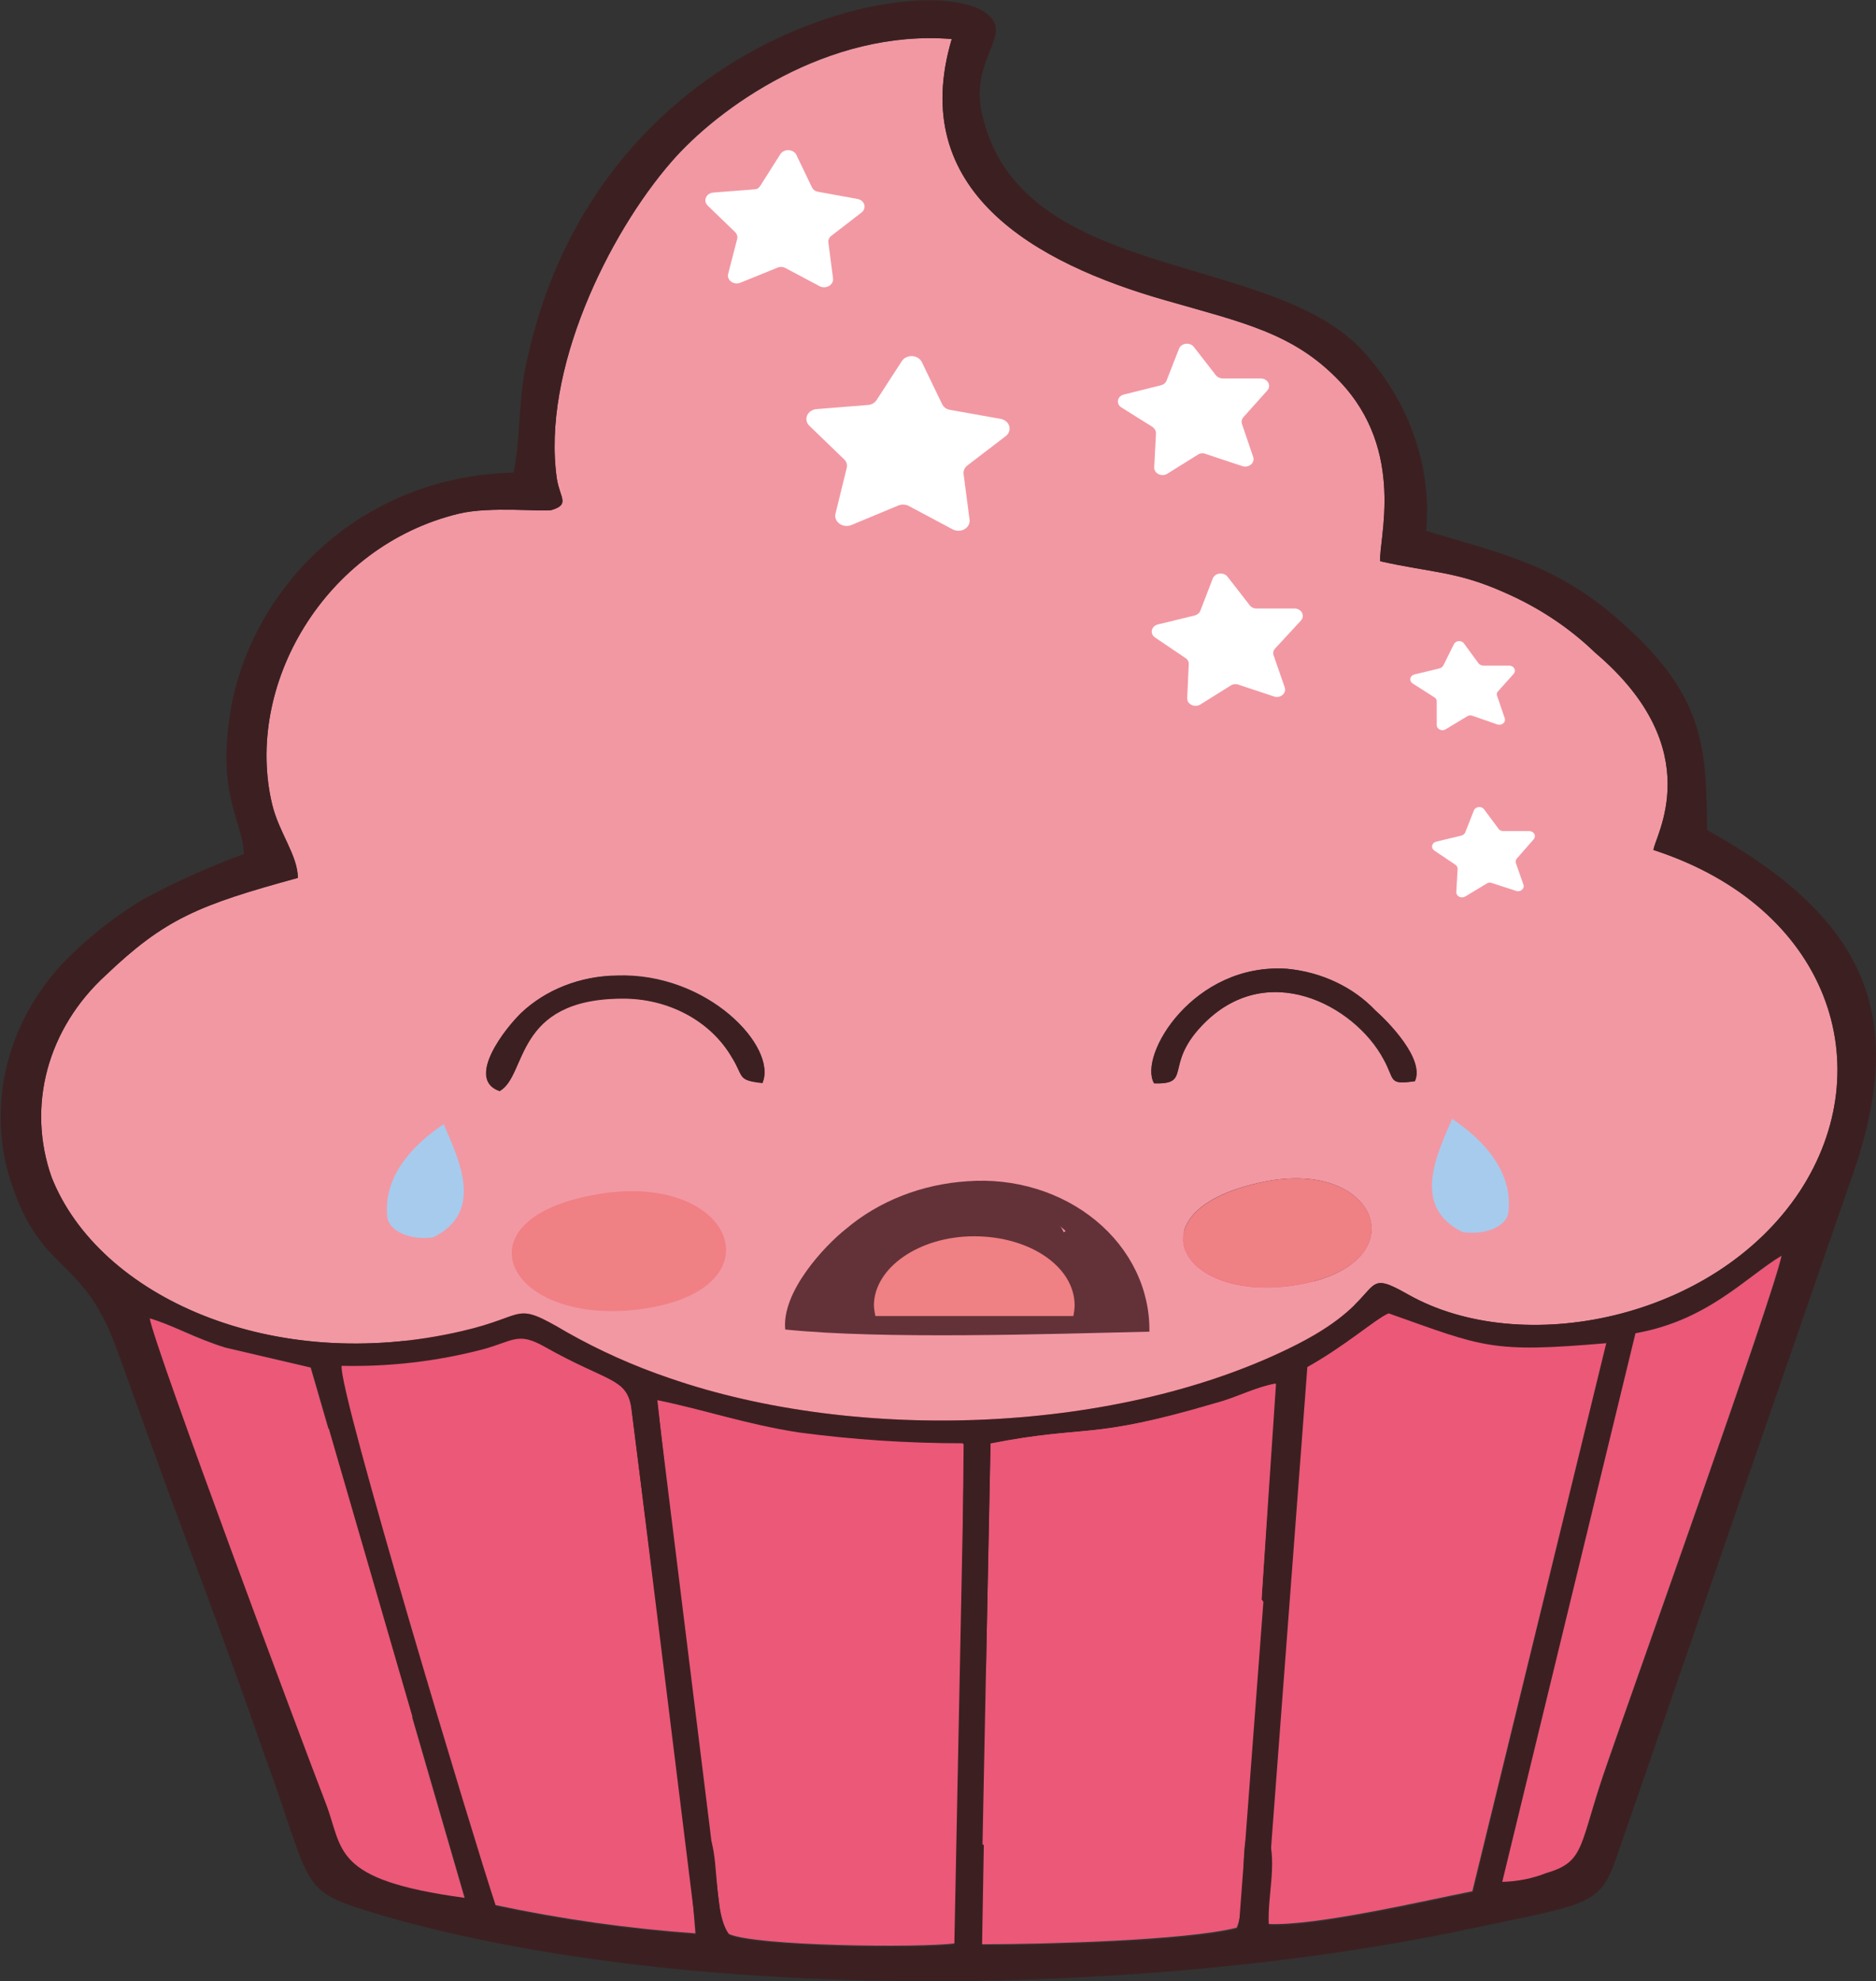 <svg width="251" height="265" viewBox="0 0 251 265" fill="none" xmlns="http://www.w3.org/2000/svg">
<rect x="0" y="0" width="251" height="265" fill="#333333" stroke="none"/>
<path d="M121.044 248.483C165.557 248.483 201.641 228.6 201.641 204.073C201.641 179.546 165.557 159.663 121.044 159.663C76.531 159.663 40.446 179.546 40.446 204.073C40.446 228.6 76.531 248.483 121.044 248.483Z" fill="#EB5878"/>
<path d="M130.28 181.842C145.746 181.842 158.283 174.272 158.283 164.934C158.283 155.595 145.746 148.025 130.28 148.025C114.814 148.025 102.277 155.595 102.277 164.934C102.277 174.272 114.814 181.842 130.28 181.842Z" fill="#F298A3"/>
<path fill-rule="evenodd" clip-rule="evenodd" d="M79.656 160.289C97.306 157.027 104.277 171.535 86.451 174.484C68.626 177.432 60.978 163.681 79.656 160.289ZM169.049 158.071C184.434 154.888 189.64 168.795 174.168 171.744C157.872 174.823 150.871 161.776 169.049 158.071ZM153.724 158.723C154.312 163.942 148.429 170.048 145.664 172.266C141.227 175.954 135.493 178.174 129.427 178.554C126.3 178.799 123.149 178.459 120.18 177.555C117.21 176.651 114.488 175.204 112.189 173.308C109.89 171.411 108.066 169.107 106.834 166.546C105.603 163.984 104.993 161.221 105.042 158.436C118.661 158.123 140.693 157.393 153.724 158.723ZM66.861 145.938C62.243 144.242 67.714 137.353 69.802 135.501C71.425 133.941 73.388 132.69 75.573 131.825C77.757 130.959 80.118 130.496 82.51 130.465C94.688 130.021 104.042 140.015 102.012 144.816C98.57 144.451 99.571 144.085 97.894 141.346C96.502 138.959 94.39 136.963 91.792 135.58C89.195 134.198 86.215 133.484 83.186 133.518C68.714 133.518 70.567 143.798 66.861 145.886V145.938ZM154.401 144.894C152.224 141.189 159.695 128.69 172.226 129.578C176.807 130.021 181.02 132.011 183.992 135.135C185.669 136.623 190.64 141.633 189.287 144.607C185.669 145.129 186.669 144.451 185.081 141.633C181.198 134.457 169.343 128.038 160.695 137.275C155.724 142.494 159.519 145.103 154.371 144.894H154.401ZM200.318 112.435C201.944 111.16 203.846 110.192 205.907 109.59L210.701 112.852C210.378 120.236 203.053 119.349 201.553 116.609L200.318 112.435ZM193.082 88.011C200.994 82.088 201.906 85.402 203.612 86.603C205.318 87.803 208.319 87.359 203.612 95.422L195.023 95.265C193.931 92.954 193.247 90.507 192.993 88.011H193.082ZM161.784 94.743C159.195 92.447 160.607 91.873 159.195 88.768C158.019 86.159 157.43 85.063 160.284 83.419C168.255 78.931 167.255 78.696 171.638 82.245C174.815 84.854 178.521 84.385 175.491 89.342C172.462 94.3 174.815 95.422 168.343 94.743C164.637 94.378 165.402 95.996 161.784 94.743ZM112.366 56.361C113.543 55.761 114.955 55.395 116.131 54.743C117.308 54.091 119.926 50.438 123.632 52.969C124.309 53.412 124.397 53.778 124.985 54.299C127.75 56.726 131.692 56.569 129.692 60.953C129.015 62.414 128.839 62.049 127.75 64.502C125.662 69.016 123.956 66.72 120.426 66.928C111.601 67.372 115.72 67.737 113.131 61.475C112.013 58.866 111.278 60.275 112.366 56.256V56.361ZM156.489 58.657C153.195 56.804 154.812 56.569 153.871 53.778C152.959 50.516 150.282 49.577 155.077 46.967C160.372 44.358 157.607 43.862 163.402 43.784C164.295 45.023 165.442 46.103 166.784 46.967C172.226 50.072 171.226 50.072 168.961 54.221C167.52 56.648 168.961 56.361 166.843 58.213C163.434 58.93 159.909 59.107 156.43 58.735L156.489 58.657ZM98.306 27.137C99.482 26.25 103.365 23.666 105.218 23.823C107.584 24.747 109.7 26.108 111.425 27.815C111.079 30.215 110.199 32.53 108.836 34.625L100.424 34.469C99.22 32.16 98.502 29.675 98.306 27.137ZM39.858 117.418C26.474 121.071 22.032 122.924 14.119 130.465C10.289 133.974 7.598 138.336 6.33 143.089C5.061 147.842 5.263 152.811 6.913 157.471C13.208 173.362 36.328 183.955 61.801 178.032C70.802 175.971 68.538 173.883 75.862 178.189C80.185 180.64 84.778 182.694 89.569 184.321C114.896 193.088 150.018 191.783 173.55 179.807C186.081 173.44 181.374 169.161 188.434 173.153C203.495 181.659 229.321 176.623 240.764 159.402C251.765 142.676 244.705 121.306 221.232 113.687C221.232 112.121 228.88 100.432 213.407 87.281C209.953 83.941 205.822 81.206 201.23 79.218C194.905 76.4 191.64 76.609 184.669 75.069C184.404 72.33 188.199 60.353 179.198 50.959C173.05 44.515 166.225 43.132 155.901 40.157C138.516 35.199 121.279 25.597 127.339 5.219C110.748 3.888 96.041 14.482 89.834 21.657C81.421 31.311 72.42 49.577 74.509 64.058C74.921 66.668 76.274 67.45 73.832 68.207C72.656 68.494 65.596 67.685 61.39 68.703C43.388 73.008 32.622 91.717 36.416 107.607C37.328 111.391 39.77 114.418 39.858 117.444V117.418Z" fill="#F298A3"/>
<path fill-rule="evenodd" clip-rule="evenodd" d="M87.628 213.153L91.334 217.015L88.069 187.347C94.541 188.678 99.835 190.531 106.895 191.653C114.187 192.628 121.552 193.116 128.927 193.114L128.662 224.425H129.78L132.045 223.016L132.633 193.088C145.488 190.479 145.664 192.723 162.725 187.687C165.667 186.799 168.108 185.469 170.726 185.077L168.785 213.962C169.892 215.344 170.875 216.801 171.726 218.32L174.521 183.12C180.139 180.015 183.933 176.519 185.787 175.71C198.553 180.224 199.406 180.929 214.878 179.78L197.082 253.102C190.787 254.354 176.138 257.772 169.844 257.485C169.844 253.702 171.02 249.657 169.844 245.926L168.314 244.073C166.637 245.352 167.637 244.073 166.873 245.926C166.108 247.779 166.873 254.954 165.549 257.981C158.725 259.703 139.811 260.199 131.486 260.199L131.721 246.761L128.192 246.161L127.956 260.068C122.897 260.721 101.041 260.434 97.6 258.816C95.658 256.207 96.247 249.631 95.247 246.37L92.04 244.961L93.129 258.738C84.118 258.098 75.178 256.833 66.39 254.954C63.684 246.683 45.358 186.017 45.8 182.833C52.201 182.951 58.583 182.176 64.714 180.537C68.743 179.441 69.332 178.189 72.862 180.172C81.363 184.973 83.804 184.321 84.451 188.235L87.628 213.153ZM41.623 182.912L62.213 253.832C44.299 251.406 46.064 247.413 43.623 241.125C40.681 233.062 20.914 180.459 20.091 176.336C23.179 177.223 26.121 178.945 30.239 180.25L41.623 182.912ZM218.82 178.319C228.497 176.623 233.527 170.778 238.44 167.882C237.41 173.101 218.496 225.965 215.143 235.724C211.26 246.735 212.201 248.77 206.966 250.44C205.112 251.174 203.112 251.573 201.083 251.614L218.82 178.319ZM39.858 117.418C39.858 114.391 37.328 111.365 36.416 107.581C32.622 91.717 43.388 73.06 61.39 68.703C65.596 67.685 72.656 68.494 73.832 68.207C76.274 67.45 74.921 66.563 74.509 64.058C72.42 49.577 81.421 31.311 89.834 21.605C96.041 14.429 110.748 3.836 127.339 5.219C121.279 25.597 138.516 35.199 155.901 40.157C166.225 43.132 173.05 44.515 179.198 50.959C188.199 60.353 184.404 72.33 184.669 75.069C191.64 76.635 194.905 76.4 201.23 79.218C205.822 81.206 209.953 83.941 213.407 87.281C228.88 100.327 221.232 112.121 221.232 113.687C244.764 121.306 251.765 142.676 240.764 159.402C229.321 176.623 203.495 181.659 188.434 173.153C181.374 169.161 186.081 173.44 173.55 179.807C150.018 191.783 114.896 193.088 89.569 184.321C84.778 182.694 80.185 180.64 75.862 178.189C68.538 173.883 70.802 175.971 61.801 178.032C36.416 183.955 13.207 173.362 6.913 157.471C5.263 152.811 5.061 147.842 6.33 143.089C7.598 138.336 10.289 133.974 14.119 130.465C22.032 122.924 26.474 121.071 39.858 117.418ZM190.817 70.973C191.574 62.307 188.552 53.714 182.374 46.967C170.02 33.425 136.134 37.939 131.339 14.951C130.074 8.95 134.016 5.636 133.104 3.183C129.78 -5.401 79.715 1.539 70.214 49.577C69.391 53.96 69.567 59.205 68.714 63.197C47.094 63.797 33.416 79.688 30.857 95.004C28.945 106.381 32.474 109.721 32.622 114.235C27.904 115.952 23.35 118.003 19.002 120.367C14.998 122.81 11.378 125.715 8.236 129.004C4.751 132.807 2.287 137.266 1.034 142.04C-0.22 146.814 -0.232 151.779 1 156.558C5.06 170.7 10.766 167.36 15.473 180.041C18.767 189.148 21.856 197.811 25.327 207.048C28.798 216.284 31.974 224.921 35.298 234.471C42.181 253.258 39.593 252.736 51.183 256.207C92.658 268.183 153.959 267.009 196.258 258.059C212.819 254.589 214.084 254.876 216.349 248.222L247.264 158.88C255.236 137.275 251.118 123.602 228.409 111.025C228.262 100.432 228.262 93.413 217.496 83.732C208.672 75.591 201.347 74.182 190.817 70.999V70.973Z" fill="#3C2021"/>
<path fill-rule="evenodd" clip-rule="evenodd" d="M142.576 164.647C137.546 168.352 124.515 168.143 119.867 164.151C124.75 159.689 138.046 160.289 142.576 164.647ZM105.071 177.823C118.102 179.154 140.164 178.424 153.783 178.11C153.827 175.329 153.214 172.571 151.983 170.013C150.752 167.455 148.931 165.154 146.636 163.259C144.341 161.364 141.625 159.916 138.661 159.009C135.696 158.102 132.551 157.756 129.427 157.993C123.332 158.38 117.579 160.641 113.161 164.386C110.366 166.603 104.483 172.814 105.071 177.928V177.823Z" fill="#633238"/>
<path fill-rule="evenodd" clip-rule="evenodd" d="M79.657 160.289C60.978 163.681 69.038 177.302 86.451 174.484C103.865 171.666 97.218 157.027 79.657 160.289Z" fill="#EF8084" stroke="#F08084" stroke-miterlimit="10"/>
<path fill-rule="evenodd" clip-rule="evenodd" d="M169.049 158.071C150.871 161.828 157.872 174.771 174.168 171.744C189.728 168.795 184.433 154.888 169.049 158.071Z" fill="#EF8084"/>
<path fill-rule="evenodd" clip-rule="evenodd" d="M66.861 145.938C70.567 143.85 68.714 133.648 83.186 133.57C86.215 133.536 89.195 134.25 91.792 135.632C94.39 137.015 96.502 139.011 97.894 141.398C99.57 144.007 98.57 144.503 102.012 144.868C104.042 140.067 94.688 130.073 82.51 130.517C80.109 130.528 77.736 130.973 75.536 131.826C73.336 132.678 71.355 133.92 69.714 135.475C67.714 137.405 62.243 144.294 66.773 145.912L66.861 145.938Z" fill="#3C2021"/>
<path fill-rule="evenodd" clip-rule="evenodd" d="M154.4 144.894C159.548 145.051 155.754 142.598 160.725 137.275C169.373 128.038 181.315 134.457 185.11 141.633C186.698 144.451 185.698 145.129 189.316 144.607C190.669 141.633 185.698 136.623 184.022 135.135C181.05 132.011 176.837 130.021 172.255 129.578C159.725 128.69 152.253 141.189 154.43 144.894H154.4Z" fill="#3C2021"/>
<path fill-rule="evenodd" clip-rule="evenodd" d="M218.82 178.319L200.994 251.693C203.024 251.651 205.023 251.252 206.877 250.518C212.26 248.953 211.172 246.813 215.055 235.802C218.408 226.043 237.322 173.179 238.351 167.96C233.645 170.778 228.497 176.623 218.82 178.319Z" fill="#EB5878"/>
<path fill-rule="evenodd" clip-rule="evenodd" d="M185.787 175.658C183.934 176.467 180.139 179.963 174.521 183.068L171.726 218.268C170.876 216.749 169.892 215.292 168.785 213.91L170.608 185.051C167.99 185.573 165.549 186.904 162.608 187.661C145.547 192.696 145.37 190.557 132.516 193.062L131.927 222.938L129.662 224.347H128.545L128.809 193.036C121.435 193.038 114.07 192.55 106.777 191.574C99.629 190.452 94.423 188.6 87.952 187.269L91.217 216.937L87.51 213.075L84.392 188.156C83.745 184.242 81.304 184.895 72.803 180.094C69.273 178.11 68.685 179.363 64.655 180.459C58.51 182.074 52.118 182.822 45.712 182.677C45.211 185.86 63.537 246.526 66.302 254.798C75.09 256.676 84.03 257.941 93.04 258.581L91.952 244.804L95.158 246.213C96.159 249.475 95.57 255.972 97.512 258.659C100.953 260.277 122.809 260.564 127.868 259.912L128.103 246.004L131.633 246.604L131.398 260.042C139.722 260.042 158.636 259.547 165.461 257.824C166.784 254.798 166.049 247.544 166.784 245.77C167.52 243.995 166.549 245.195 168.226 243.917L169.755 245.77C170.844 249.396 169.579 253.597 169.755 257.329C176.05 257.616 190.699 254.198 196.994 252.945L214.908 179.65C199.406 180.981 198.553 180.172 185.787 175.658Z" fill="#EB5878"/>
<path fill-rule="evenodd" clip-rule="evenodd" d="M30.18 180.25C26.062 178.998 23.121 177.223 20.032 176.336C20.767 180.459 40.446 233.062 43.564 241.125C46.006 247.413 44.241 251.406 62.155 253.832L41.564 182.912L30.18 180.25Z" fill="#EB5878"/>
<path fill-rule="evenodd" clip-rule="evenodd" d="M109.66 38.278L105.042 35.826C104.875 35.743 104.688 35.7 104.498 35.7C104.307 35.7 104.12 35.743 103.953 35.826L99.07 37.809C98.871 37.892 98.65 37.923 98.431 37.9C98.213 37.877 98.006 37.8 97.834 37.677C97.662 37.555 97.533 37.392 97.46 37.208C97.388 37.024 97.375 36.825 97.423 36.635L98.629 31.964C98.67 31.798 98.665 31.626 98.613 31.462C98.562 31.298 98.467 31.148 98.335 31.024L94.688 27.502C94.538 27.358 94.437 27.181 94.396 26.989C94.355 26.797 94.375 26.598 94.455 26.416C94.535 26.234 94.67 26.075 94.847 25.958C95.023 25.841 95.233 25.77 95.452 25.754L100.835 25.336C101.024 25.323 101.206 25.268 101.365 25.177C101.524 25.086 101.656 24.961 101.747 24.814L104.395 20.64C104.498 20.471 104.651 20.33 104.838 20.232C105.024 20.134 105.237 20.082 105.454 20.082C105.67 20.082 105.883 20.134 106.069 20.232C106.256 20.33 106.409 20.471 106.513 20.64L108.63 25.049C108.698 25.203 108.809 25.34 108.954 25.445C109.098 25.55 109.27 25.62 109.454 25.649L114.749 26.615C114.961 26.656 115.156 26.748 115.313 26.882C115.469 27.015 115.581 27.185 115.636 27.371C115.691 27.557 115.686 27.754 115.623 27.938C115.56 28.122 115.441 28.287 115.278 28.415L111.219 31.546C111.074 31.658 110.963 31.8 110.897 31.96C110.83 32.119 110.809 32.291 110.837 32.46L111.454 37.209C111.484 37.406 111.451 37.607 111.358 37.789C111.266 37.971 111.118 38.126 110.932 38.238C110.745 38.349 110.527 38.412 110.302 38.419C110.078 38.426 109.855 38.377 109.66 38.278Z" fill="white"/>
<path fill-rule="evenodd" clip-rule="evenodd" d="M127.397 70.764L121.514 67.633C121.3 67.537 121.063 67.487 120.823 67.487C120.583 67.487 120.346 67.537 120.132 67.633L113.866 70.242C113.611 70.337 113.331 70.368 113.057 70.332C112.783 70.296 112.526 70.195 112.311 70.04C112.097 69.885 111.934 69.681 111.84 69.45C111.746 69.219 111.725 68.97 111.778 68.729L113.278 62.623C113.339 62.413 113.338 62.192 113.277 61.982C113.215 61.772 113.094 61.58 112.925 61.423L108.277 56.935C108.091 56.752 107.965 56.526 107.914 56.283C107.864 56.041 107.89 55.79 107.991 55.56C108.092 55.33 108.263 55.129 108.485 54.98C108.707 54.831 108.971 54.74 109.248 54.717L116.102 54.169C116.343 54.154 116.577 54.087 116.782 53.974C116.988 53.86 117.158 53.703 117.278 53.517L120.661 48.298C120.8 48.084 121.002 47.908 121.247 47.791C121.491 47.673 121.767 47.618 122.045 47.631C122.323 47.645 122.591 47.727 122.819 47.867C123.047 48.008 123.227 48.202 123.338 48.428L126.044 54.038C126.133 54.242 126.28 54.421 126.471 54.558C126.662 54.695 126.89 54.786 127.133 54.821L133.869 56.022C134.146 56.07 134.402 56.187 134.607 56.359C134.813 56.531 134.959 56.751 135.03 56.994C135.101 57.237 135.093 57.492 135.007 57.731C134.921 57.97 134.761 58.182 134.545 58.344L129.427 62.258C129.241 62.402 129.098 62.584 129.011 62.789C128.924 62.994 128.895 63.215 128.927 63.432L129.721 69.486C129.759 69.739 129.713 69.998 129.59 70.229C129.466 70.46 129.27 70.655 129.025 70.79C128.779 70.925 128.495 70.995 128.207 70.99C127.918 70.985 127.637 70.907 127.397 70.764Z" fill="white"/>
<path d="M159.754 63.641C166.415 63.641 171.814 58.851 171.814 52.943C171.814 47.034 166.415 42.245 159.754 42.245C153.093 42.245 147.694 47.034 147.694 52.943C147.694 58.851 153.093 63.641 159.754 63.641Z" fill="#F298A3"/>
<path fill-rule="evenodd" clip-rule="evenodd" d="M166.196 62.336L161.401 60.744C161.243 60.669 161.066 60.63 160.887 60.63C160.707 60.63 160.53 60.669 160.372 60.744L156.195 63.354C156.023 63.462 155.821 63.525 155.611 63.536C155.401 63.547 155.192 63.505 155.007 63.415C154.823 63.325 154.671 63.191 154.569 63.028C154.467 62.864 154.418 62.679 154.43 62.493L154.665 57.952C154.666 57.793 154.628 57.635 154.551 57.491C154.475 57.346 154.363 57.219 154.224 57.117L150.018 54.482C149.849 54.374 149.718 54.225 149.641 54.053C149.565 53.881 149.546 53.694 149.586 53.512C149.626 53.331 149.724 53.163 149.869 53.03C150.013 52.897 150.197 52.803 150.4 52.76L155.312 51.534C155.489 51.494 155.651 51.416 155.785 51.307C155.918 51.197 156.019 51.06 156.077 50.907L157.754 46.628C157.823 46.456 157.943 46.305 158.103 46.19C158.262 46.075 158.455 46.001 158.658 45.977C158.862 45.953 159.069 45.979 159.257 46.052C159.446 46.126 159.607 46.244 159.725 46.393L162.666 50.177C162.768 50.309 162.904 50.418 163.062 50.495C163.221 50.572 163.397 50.615 163.578 50.62H168.696C168.906 50.623 169.112 50.677 169.288 50.778C169.465 50.88 169.606 51.023 169.695 51.192C169.784 51.361 169.818 51.548 169.792 51.733C169.766 51.919 169.682 52.093 169.549 52.238L166.372 55.787C166.261 55.914 166.184 56.063 166.148 56.222C166.113 56.38 166.119 56.544 166.167 56.7L167.667 61.11C167.731 61.288 167.737 61.479 167.684 61.661C167.632 61.842 167.522 62.007 167.368 62.135C167.214 62.263 167.022 62.35 166.815 62.386C166.607 62.421 166.393 62.404 166.196 62.336Z" fill="white"/>
<path d="M167.255 98.214C173.916 98.214 179.315 93.424 179.315 87.516C179.315 81.607 173.916 76.818 167.255 76.818C160.594 76.818 155.195 81.607 155.195 87.516C155.195 93.424 160.594 98.214 167.255 98.214Z" fill="#F298A3"/>
<path fill-rule="evenodd" clip-rule="evenodd" d="M170.608 93.204L165.814 91.612C165.655 91.537 165.478 91.498 165.299 91.498C165.119 91.498 164.942 91.537 164.784 91.612L160.607 94.222C160.436 94.33 160.233 94.393 160.023 94.404C159.813 94.415 159.604 94.373 159.42 94.283C159.235 94.193 159.083 94.059 158.981 93.896C158.879 93.732 158.831 93.547 158.842 93.361L159.048 88.847C159.062 88.685 159.028 88.524 158.951 88.378C158.874 88.231 158.755 88.105 158.607 88.011L154.548 85.272C154.38 85.162 154.251 85.013 154.174 84.841C154.098 84.669 154.077 84.482 154.113 84.301C154.15 84.119 154.243 83.95 154.382 83.813C154.521 83.675 154.701 83.575 154.901 83.523L159.842 82.323C160.018 82.275 160.179 82.191 160.312 82.078C160.445 81.965 160.546 81.825 160.607 81.671L162.254 77.392C162.319 77.214 162.44 77.055 162.602 76.936C162.765 76.816 162.962 76.739 163.171 76.715C163.38 76.69 163.593 76.719 163.785 76.797C163.977 76.875 164.139 77 164.255 77.157L167.196 80.94C167.292 81.078 167.427 81.191 167.586 81.268C167.746 81.346 167.926 81.386 168.108 81.384H173.226C173.431 81.39 173.631 81.446 173.802 81.545C173.974 81.645 174.111 81.785 174.199 81.949C174.288 82.114 174.323 82.296 174.302 82.477C174.281 82.658 174.204 82.831 174.079 82.976L170.608 86.733C170.49 86.857 170.409 87.006 170.373 87.166C170.337 87.326 170.347 87.491 170.402 87.646L171.903 91.978C171.951 92.14 171.952 92.311 171.906 92.473C171.859 92.636 171.767 92.786 171.638 92.908C171.508 93.031 171.346 93.122 171.166 93.174C170.986 93.226 170.794 93.236 170.608 93.204Z" fill="white"/>
<path d="M198.553 104.033C205.214 104.033 210.613 99.243 210.613 93.335C210.613 87.426 205.214 82.636 198.553 82.636C191.892 82.636 186.493 87.426 186.493 93.335C186.493 99.243 191.892 104.033 198.553 104.033Z" fill="#F298A3"/>
<path d="M200.994 122.585C207.655 122.585 213.055 117.795 213.055 111.887C213.055 105.978 207.655 101.188 200.994 101.188C194.334 101.188 188.934 105.978 188.934 111.887C188.934 117.795 194.334 122.585 200.994 122.585Z" fill="#F298A3"/>
<path fill-rule="evenodd" clip-rule="evenodd" d="M202.965 119.193L199.671 118.123C199.567 118.073 199.451 118.046 199.332 118.046C199.214 118.046 199.098 118.073 198.994 118.123L196.053 119.897C195.935 119.972 195.795 120.015 195.65 120.022C195.506 120.028 195.362 119.999 195.235 119.936C195.109 119.873 195.005 119.779 194.937 119.666C194.868 119.553 194.837 119.425 194.847 119.297L195.023 116.218C195.024 116.106 194.996 115.996 194.939 115.896C194.883 115.797 194.801 115.71 194.7 115.644L191.905 113.765C191.79 113.689 191.701 113.585 191.649 113.466C191.597 113.347 191.584 113.217 191.612 113.091C191.64 112.966 191.707 112.85 191.805 112.757C191.904 112.664 192.03 112.597 192.17 112.565L195.553 111.756C195.667 111.718 195.771 111.659 195.857 111.582C195.943 111.506 196.01 111.414 196.053 111.313L197.2 108.39C197.247 108.272 197.33 108.167 197.44 108.089C197.55 108.01 197.682 107.959 197.822 107.943C197.962 107.927 198.105 107.945 198.234 107.997C198.363 108.048 198.473 108.13 198.553 108.234L200.494 110.843C200.557 110.939 200.647 111.018 200.755 111.073C200.864 111.128 200.987 111.157 201.112 111.156H204.612C204.754 111.158 204.893 111.196 205.012 111.264C205.132 111.332 205.227 111.429 205.289 111.543C205.35 111.656 205.374 111.783 205.358 111.908C205.343 112.034 205.288 112.153 205.201 112.252L202.965 114.809C202.885 114.895 202.829 114.997 202.803 115.106C202.778 115.215 202.783 115.328 202.818 115.435L203.848 118.384C203.874 118.492 203.869 118.605 203.835 118.712C203.8 118.819 203.736 118.917 203.649 118.997C203.562 119.076 203.454 119.136 203.335 119.17C203.215 119.204 203.089 119.212 202.965 119.193Z" fill="white"/>
<path fill-rule="evenodd" clip-rule="evenodd" d="M200.23 96.857L197.082 95.761C196.973 95.711 196.852 95.684 196.729 95.684C196.606 95.684 196.485 95.711 196.376 95.761L193.435 97.535C193.317 97.61 193.177 97.653 193.032 97.66C192.888 97.667 192.744 97.637 192.617 97.574C192.491 97.511 192.387 97.418 192.319 97.305C192.25 97.192 192.219 97.064 192.229 96.935V93.83C192.239 93.724 192.217 93.617 192.165 93.521C192.114 93.424 192.034 93.342 191.934 93.282L188.993 91.404C188.877 91.327 188.789 91.223 188.737 91.104C188.685 90.985 188.672 90.855 188.7 90.73C188.727 90.604 188.794 90.488 188.893 90.395C188.992 90.302 189.118 90.236 189.258 90.203L192.611 89.394C192.73 89.358 192.838 89.3 192.93 89.223C193.021 89.147 193.093 89.054 193.141 88.951L194.552 86.107C194.617 85.998 194.715 85.906 194.834 85.842C194.953 85.778 195.09 85.745 195.229 85.745C195.368 85.745 195.505 85.778 195.624 85.842C195.743 85.906 195.841 85.998 195.906 86.107L197.818 88.716C197.894 88.806 197.991 88.881 198.102 88.935C198.214 88.989 198.338 89.021 198.465 89.029H201.936C202.078 89.031 202.216 89.069 202.336 89.137C202.455 89.206 202.551 89.302 202.612 89.416C202.673 89.53 202.697 89.656 202.681 89.781C202.666 89.907 202.611 90.026 202.524 90.125L200.347 92.552C200.291 92.648 200.261 92.756 200.261 92.865C200.261 92.974 200.291 93.081 200.347 93.178L201.347 96.126C201.377 96.253 201.364 96.385 201.312 96.506C201.26 96.627 201.169 96.732 201.052 96.809C200.934 96.886 200.794 96.931 200.649 96.939C200.503 96.948 200.358 96.919 200.23 96.857Z" fill="white"/>
<path d="M85.834 184.869L95 259" stroke="#3C2021" stroke-width="3.5" stroke-miterlimit="10"/>
<path d="M43.623 180.276L65.067 257.12" stroke="#3C2021" stroke-width="1.5" stroke-miterlimit="10"/>
<path d="M130.839 189.983L129.339 264.948" stroke="#3C2021" stroke-width="3.5" stroke-miterlimit="10"/>
<path d="M173.285 181.216L167.314 260.303" stroke="#3C2021" stroke-width="3.5" stroke-miterlimit="10"/>
<path d="M129.133 172.187C136.557 172.187 142.576 169.419 142.576 166.003C142.576 162.588 136.557 159.819 129.133 159.819C121.709 159.819 115.69 162.588 115.69 166.003C115.69 169.419 121.709 172.187 129.133 172.187Z" fill="#633238"/>
<path d="M216.378 177.615L198.553 253.832" stroke="#3C2021" stroke-width="1.5" stroke-miterlimit="10"/>
<path fill-rule="evenodd" clip-rule="evenodd" d="M143.782 174.614C143.782 169.395 137.752 165.351 130.339 165.351C122.926 165.351 116.926 169.604 116.926 174.614C116.949 175.088 117.018 175.559 117.131 176.023H143.605C143.709 175.559 143.768 175.087 143.782 174.614Z" fill="#EF8084"/>
<path fill-rule="evenodd" clip-rule="evenodd" d="M57.977 165.481C64.89 162.063 61.36 155.044 59.36 150.348C54.918 153.348 51.212 157.575 51.83 162.872C52.3 165.064 55.536 165.873 57.977 165.481Z" fill="#A7CBED"/>
<path fill-rule="evenodd" clip-rule="evenodd" d="M195.67 164.777C188.757 161.385 192.287 154.34 194.288 149.643C198.759 152.644 202.436 156.871 201.818 162.194C201.377 164.386 198.141 165.194 195.67 164.777Z" fill="#A7CBED"/>
</svg>
